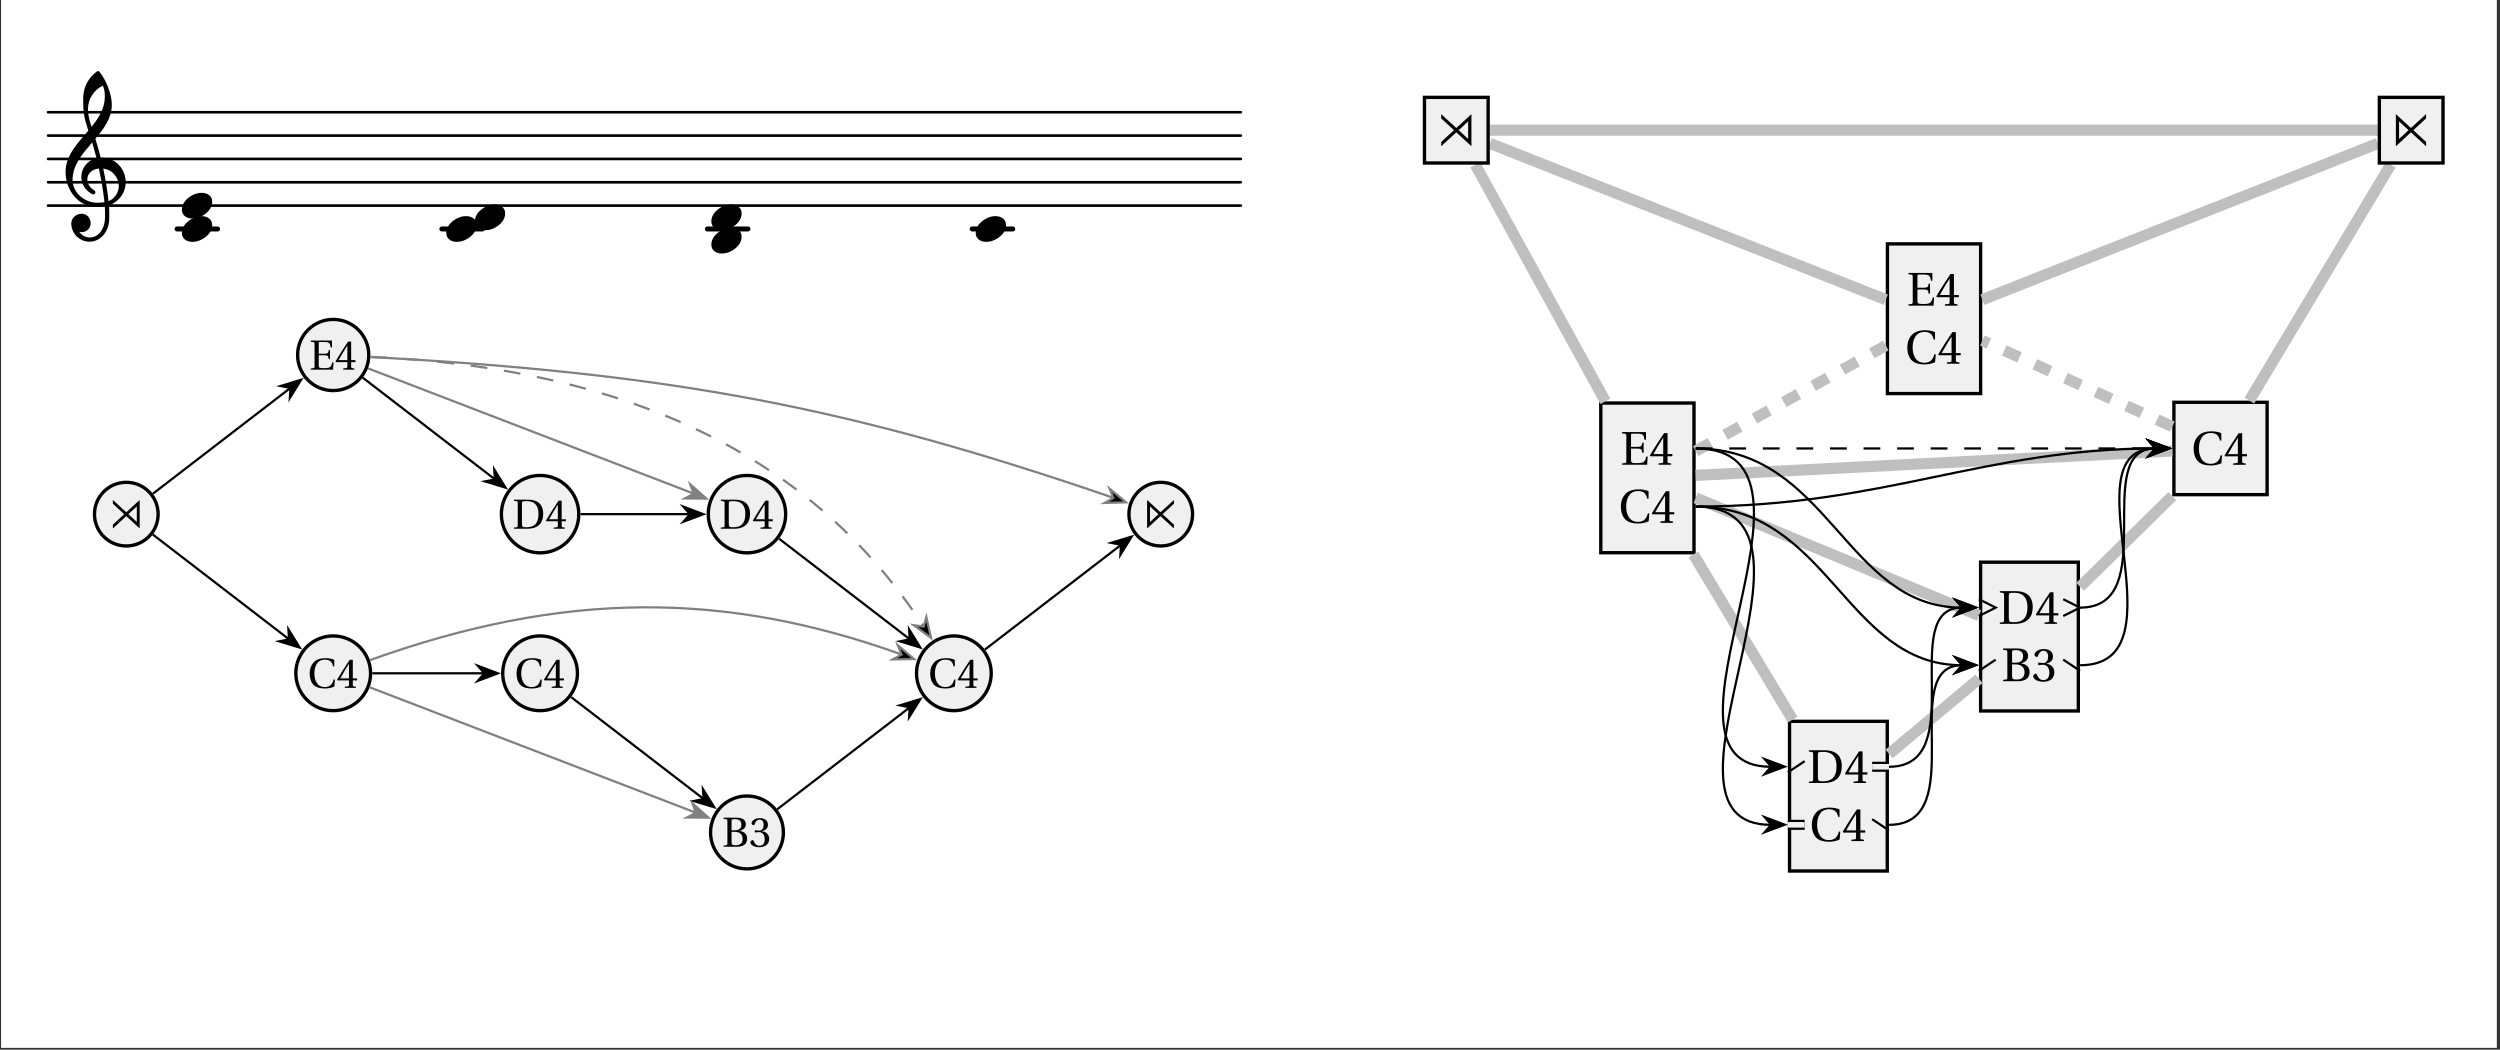 <?xml version="1.0" encoding="UTF-8"?>
<svg xmlns="http://www.w3.org/2000/svg" xmlns:xlink="http://www.w3.org/1999/xlink" width="889.251" height="373.366" viewBox="0 0 889.251 373.366">
<rect x="0" y="0" width="889.251" height="373.366" fill="#333333" stroke="none"/>
<defs>
<g>
<g id="glyph-0-0">
<path d="M 1.656 0 L 14.922 0 L 14.922 -17.672 L 1.656 -17.672 Z M 3.312 -1.656 L 3.312 -16.016 L 13.266 -16.016 L 13.266 -1.656 Z M 3.312 -1.656 "/>
</g>
<g id="glyph-0-1">
<path d="M 7.031 -4.578 C 5.703 -4.578 4.438 -4.172 3.312 -3.484 C 1.75 -2.547 0 -0.922 0 1.422 C 0 3.547 1.797 4.578 3.75 4.578 C 5.078 4.578 6.359 4.172 7.5 3.484 C 9.047 2.547 10.781 0.922 10.781 -1.422 C 10.781 -3.547 8.984 -4.578 7.031 -4.578 Z M 7.031 -4.578 "/>
</g>
<g id="glyph-0-2">
<path d="M 12.562 -8.75 C 12 -11.047 11.375 -13.297 10.672 -15.547 C 13.734 -19.172 16.516 -22.906 16.516 -27.625 C 16.516 -31.359 14.422 -36.672 12.031 -39.422 C 11.797 -39.625 11.469 -39.656 11.203 -39.453 C 8.125 -37.234 6.328 -33.688 6.328 -29.906 C 6.328 -28.156 6.328 -26.391 6.562 -24.672 C 6.828 -22.516 7.5 -20.453 8.156 -18.406 C 4.344 -13.922 0.062 -9.578 0.062 -3.719 C 0.062 3.016 4.844 8.75 11.109 8.75 C 12.109 8.75 13.062 8.656 14.031 8.484 C 14.094 9.453 14.125 10.406 14.125 11.375 C 14.125 12 14.094 12.625 14.062 13.266 C 13.859 16.516 11.844 19.594 8.688 19.594 C 7.125 19.594 5.766 18.797 4.938 17.578 C 5.234 17.672 5.531 17.703 5.828 17.703 C 7.562 17.703 8.984 16.281 8.984 14.562 C 8.984 12.703 7.625 11.141 5.828 11.141 C 3.875 11.141 2.094 12.625 2.094 14.562 C 2.094 18.172 5 21.094 8.594 21.094 C 12.562 21.094 15.344 17.5 15.578 13.5 C 15.609 12.797 15.609 12.141 15.609 11.438 C 15.609 10.344 15.578 9.25 15.484 8.156 C 16.344 7.891 17.141 7.453 17.875 6.922 C 20.359 5.078 21.453 2.484 21.453 -0.062 C 21.453 -4.516 18.109 -8.781 12.891 -8.781 C 12.797 -8.781 12.672 -8.75 12.562 -8.75 Z M 15.344 6.672 C 14.922 2.625 14.25 -1.125 13.469 -4.906 C 16.875 -4.469 19 -1.594 19 1.328 C 19 3.547 17.5 5.875 15.344 6.672 Z M 2.547 -0.828 C 2.547 -6.141 6.031 -10.141 9.516 -14.188 C 10.078 -12.328 10.609 -10.484 11.078 -8.594 C 7.656 -7.828 5.672 -4.906 5.672 -1.953 C 5.672 0.391 6.891 2.781 9.578 4.203 C 9.688 4.25 9.812 4.281 9.906 4.281 C 10.344 4.281 10.672 3.906 10.672 3.516 C 10.672 3.312 10.609 3.109 10.438 2.953 C 8.625 1.891 7.797 0.391 7.797 -1.031 C 7.797 -2.953 9.281 -4.672 11.906 -4.938 C 12.734 -1.031 13.469 2.891 13.891 7.062 C 13.031 7.188 12.109 7.234 11.203 7.234 C 6.797 7.234 2.547 3.578 2.547 -0.828 Z M 8.031 -26 C 8.031 -29.609 10.078 -32.891 13.359 -34.422 C 13.891 -32.891 14.031 -32.188 14.031 -30.5 C 14.031 -26.359 11.906 -22.984 9.312 -19.766 C 8.719 -21.688 8.031 -23.641 8.031 -26 Z M 8.031 -26 "/>
</g>
<g id="glyph-1-0">
<path d="M 1.359 0 L 7.75 0 L 7.75 -10.344 L 1.359 -10.344 Z M 1.984 -1.391 L 1.984 -8.969 L 4.188 -5.172 Z M 2.297 -0.641 L 4.547 -4.547 L 6.812 -0.641 Z M 2.297 -9.703 L 6.797 -9.703 L 4.547 -5.828 Z M 4.906 -5.172 L 7.094 -8.969 L 7.094 -1.391 Z M 4.906 -5.172 "/>
</g>
<g id="glyph-1-1">
<path d="M 1.422 -0.484 L 1.422 0.859 L 6.188 -3.531 L 10.953 0.859 L 10.953 -9.266 L 6.188 -4.906 L 1.422 -9.266 L 1.422 -7.938 L 5.438 -4.219 Z M 6.938 -4.219 L 9.938 -6.984 L 9.938 -1.438 Z M 6.938 -4.219 "/>
</g>
<g id="glyph-1-2">
<path d="M 1.422 0.859 L 6.172 -3.531 L 10.953 0.859 L 10.953 -0.484 L 6.938 -4.219 L 10.953 -7.938 L 10.953 -9.266 L 6.172 -4.906 L 1.422 -9.266 Z M 2.438 -1.438 L 2.438 -6.984 L 5.438 -4.219 Z M 2.438 -1.438 "/>
</g>
<g id="glyph-2-0">
<path d="M 1.359 0 L 7.75 0 L 7.75 -10.344 L 1.359 -10.344 Z M 1.984 -1.391 L 1.984 -8.969 L 4.188 -5.172 Z M 2.297 -0.641 L 4.547 -4.547 L 6.812 -0.641 Z M 2.297 -9.703 L 6.797 -9.703 L 4.547 -5.828 Z M 4.906 -5.172 L 7.094 -8.969 L 7.094 -1.391 Z M 4.906 -5.172 "/>
</g>
<g id="glyph-2-1">
<path d="M 0.719 -5.109 C 0.719 -3.359 1.234 -1.938 2.125 -1.047 C 3.047 -0.125 4.531 0.219 6.203 0.219 C 7.391 0.219 8.781 -0.109 9.5 -0.5 L 9.703 -2.984 L 9.25 -2.984 C 8.844 -1.438 8.062 -0.297 6.109 -0.297 C 3.016 -0.297 2.391 -3.328 2.391 -5.141 C 2.391 -7.594 3.359 -10.047 6.141 -10.047 C 7.672 -10.047 8.734 -9.422 9.016 -7.656 L 9.469 -7.656 L 9.469 -9.984 C 8.797 -10.312 7.672 -10.578 6.297 -10.578 C 4.453 -10.578 2.969 -10.031 2.078 -9.031 C 1.219 -8.078 0.719 -6.797 0.719 -5.109 Z M 0.719 -5.109 "/>
</g>
<g id="glyph-2-2">
<path d="M 0.281 -2.984 L 0.406 -2.672 L 4.484 -2.672 L 4.484 -1.141 C 4.484 -0.641 4.328 -0.562 3.953 -0.531 L 3 -0.422 L 3 0 L 6.953 0 L 6.953 -0.422 L 6.281 -0.516 C 5.938 -0.562 5.844 -0.641 5.844 -1.141 L 5.844 -2.672 L 7.359 -2.672 L 7.359 -3.375 L 5.844 -3.375 L 5.844 -9.984 L 4.734 -9.984 C 3.344 -7.922 1.656 -5.328 0.281 -2.984 Z M 1.375 -3.375 C 2.266 -5 3.312 -6.734 4.453 -8.547 L 4.484 -8.547 L 4.484 -3.375 Z M 1.375 -3.375 "/>
</g>
<g id="glyph-2-3">
<path d="M 0.531 0 L 8.453 0 L 8.625 -2.594 L 8.172 -2.594 C 7.828 -0.766 7.156 -0.531 5.281 -0.531 C 4.578 -0.531 4.047 -0.547 3.719 -0.672 C 3.406 -0.797 3.359 -1.062 3.359 -1.797 L 3.359 -5.109 L 5.438 -5.109 C 6.719 -5.109 6.781 -4.734 6.906 -3.797 L 7.344 -3.797 L 7.344 -6.953 L 6.906 -6.953 C 6.781 -6.031 6.719 -5.656 5.438 -5.656 L 3.359 -5.656 L 3.359 -9.297 C 3.359 -9.766 3.422 -9.828 3.891 -9.828 L 5.359 -9.828 C 7.062 -9.828 7.406 -9.453 7.625 -7.891 L 8.078 -7.891 L 8.078 -10.344 L 0.531 -10.344 L 0.531 -9.906 C 1.844 -9.812 1.875 -9.797 1.875 -8.953 L 1.875 -1.391 C 1.875 -0.547 1.844 -0.531 0.531 -0.422 Z M 0.531 0 "/>
</g>
<g id="glyph-2-4">
<path d="M 0.531 0 L 5.188 0 C 9.781 0 10.922 -2.688 10.922 -5.359 C 10.922 -7.812 9.844 -10.344 5.484 -10.344 L 0.531 -10.344 L 0.531 -9.906 C 1.844 -9.812 1.875 -9.797 1.875 -8.953 L 1.875 -1.391 C 1.875 -0.547 1.844 -0.531 0.531 -0.422 Z M 3.359 -1.875 L 3.359 -8.969 C 3.359 -9.75 3.484 -9.828 5.094 -9.828 C 8.25 -9.828 9.25 -7.828 9.25 -5.297 C 9.25 -1.531 7.406 -0.531 4.906 -0.531 C 3.594 -0.531 3.359 -0.703 3.359 -1.875 Z M 3.359 -1.875 "/>
</g>
<g id="glyph-2-5">
<path d="M 0.531 0 L 5.156 0 C 7.422 0 8.891 -0.812 8.891 -2.891 C 8.891 -4.656 7.641 -5.438 6.188 -5.625 L 6.188 -5.656 C 7.594 -5.953 8.422 -6.828 8.422 -7.969 C 8.422 -8.797 8.094 -9.422 7.484 -9.812 C 6.906 -10.203 6.047 -10.344 4.844 -10.344 L 0.531 -10.344 L 0.531 -9.906 C 1.844 -9.812 1.875 -9.797 1.875 -8.953 L 1.875 -1.391 C 1.875 -0.547 1.844 -0.531 0.531 -0.422 Z M 3.359 -1.672 L 3.359 -5.312 L 4.422 -5.312 C 6.281 -5.312 7.297 -4.391 7.297 -2.797 C 7.297 -1 6.078 -0.531 4.781 -0.531 C 3.594 -0.531 3.359 -0.75 3.359 -1.672 Z M 3.359 -5.844 L 3.359 -9.078 C 3.359 -9.719 3.406 -9.828 4.562 -9.828 C 5.656 -9.828 6.859 -9.422 6.859 -7.875 C 6.859 -6.406 5.922 -5.844 4.359 -5.844 Z M 3.359 -5.844 "/>
</g>
<g id="glyph-2-6">
<path d="M 0.391 -1.531 C 0.391 -0.891 1.438 0.172 3.547 0.172 C 5.703 0.172 7.078 -0.922 7.078 -2.828 C 7.078 -4.828 5.359 -5.422 4.531 -5.5 L 4.531 -5.562 C 5.344 -5.688 6.641 -6.297 6.641 -7.781 C 6.641 -9.438 5.344 -10.172 3.734 -10.172 C 1.766 -10.172 0.797 -9.016 0.797 -8.375 C 0.797 -7.922 1.312 -7.672 1.531 -7.672 C 1.719 -7.672 1.828 -7.781 1.891 -7.969 C 2.234 -8.984 2.781 -9.641 3.625 -9.641 C 4.797 -9.641 5.109 -8.609 5.109 -7.766 C 5.109 -6.875 4.781 -5.734 3.516 -5.734 C 2.797 -5.734 2.391 -5.891 2.219 -5.891 C 2.016 -5.891 1.938 -5.734 1.938 -5.469 C 1.938 -5.219 2.016 -5.062 2.219 -5.062 C 2.391 -5.062 2.797 -5.203 3.516 -5.203 C 4.781 -5.203 5.5 -4.062 5.5 -2.75 C 5.5 -0.969 4.625 -0.344 3.562 -0.344 C 2.578 -0.344 1.922 -1.078 1.641 -1.922 C 1.547 -2.219 1.406 -2.359 1.188 -2.359 C 0.922 -2.359 0.391 -2.062 0.391 -1.531 Z M 0.391 -1.531 "/>
</g>
<g id="glyph-3-0">
<path d="M 1.516 0 L 8.719 0 L 8.719 -11.641 L 1.516 -11.641 Z M 2.234 -1.562 L 2.234 -10.094 L 4.703 -5.812 Z M 2.578 -0.719 L 5.125 -5.125 L 7.656 -0.719 Z M 2.578 -10.922 L 7.641 -10.922 L 5.125 -6.547 Z M 5.516 -5.812 L 7.984 -10.094 L 7.984 -1.562 Z M 5.516 -5.812 "/>
</g>
<g id="glyph-3-1">
<path d="M 1.594 -0.531 L 1.594 0.969 L 6.969 -3.969 L 12.344 0.969 L 12.344 -10.438 L 6.969 -5.516 L 1.594 -10.438 L 1.594 -8.938 L 6.125 -4.75 Z M 7.812 -4.75 L 11.188 -7.859 L 11.188 -1.609 Z M 7.812 -4.75 "/>
</g>
<g id="glyph-3-2">
<path d="M 1.594 0.969 L 6.953 -3.969 L 12.344 0.969 L 12.344 -0.531 L 7.812 -4.75 L 12.344 -8.938 L 12.344 -10.438 L 6.953 -5.516 L 1.594 -10.438 Z M 2.734 -1.609 L 2.734 -7.859 L 6.125 -4.75 Z M 2.734 -1.609 "/>
</g>
<g id="glyph-4-0">
<path d="M 1.516 0 L 8.719 0 L 8.719 -11.641 L 1.516 -11.641 Z M 2.234 -1.562 L 2.234 -10.094 L 4.703 -5.812 Z M 2.578 -0.719 L 5.125 -5.125 L 7.656 -0.719 Z M 2.578 -10.922 L 7.641 -10.922 L 5.125 -6.547 Z M 5.516 -5.812 L 7.984 -10.094 L 7.984 -1.562 Z M 5.516 -5.812 "/>
</g>
<g id="glyph-4-1">
<path d="M 0.594 0 L 9.516 0 L 9.703 -2.922 L 9.203 -2.922 C 8.812 -0.859 8.062 -0.594 5.938 -0.594 C 5.156 -0.594 4.547 -0.609 4.188 -0.75 C 3.828 -0.891 3.781 -1.203 3.781 -2.016 L 3.781 -5.75 L 6.125 -5.75 C 7.562 -5.75 7.625 -5.344 7.766 -4.281 L 8.266 -4.281 L 8.266 -7.828 L 7.766 -7.828 C 7.625 -6.781 7.562 -6.375 6.125 -6.375 L 3.781 -6.375 L 3.781 -10.453 C 3.781 -11 3.844 -11.062 4.391 -11.062 L 6.031 -11.062 C 7.953 -11.062 8.344 -10.641 8.578 -8.875 L 9.094 -8.875 L 9.094 -11.641 L 0.594 -11.641 L 0.594 -11.156 C 2.078 -11.047 2.109 -11.031 2.109 -10.078 L 2.109 -1.562 C 2.109 -0.609 2.078 -0.594 0.594 -0.484 Z M 0.594 0 "/>
</g>
<g id="glyph-4-2">
<path d="M 0.328 -3.359 L 0.469 -3.016 L 5.047 -3.016 L 5.047 -1.297 C 5.047 -0.719 4.875 -0.625 4.453 -0.594 L 3.391 -0.484 L 3.391 0 L 7.828 0 L 7.828 -0.484 L 7.078 -0.578 C 6.672 -0.625 6.578 -0.719 6.578 -1.297 L 6.578 -3.016 L 8.297 -3.016 L 8.297 -3.797 L 6.578 -3.797 L 6.578 -11.25 L 5.344 -11.25 C 3.766 -8.922 1.859 -6 0.328 -3.359 Z M 1.547 -3.797 C 2.547 -5.625 3.719 -7.578 5.016 -9.609 L 5.047 -9.609 L 5.047 -3.797 Z M 1.547 -3.797 "/>
</g>
<g id="glyph-4-3">
<path d="M 0.812 -5.75 C 0.812 -3.781 1.391 -2.188 2.406 -1.188 C 3.438 -0.141 5.109 0.25 6.984 0.25 C 8.328 0.25 9.891 -0.125 10.688 -0.562 L 10.922 -3.359 L 10.422 -3.359 C 9.953 -1.609 9.078 -0.344 6.875 -0.344 C 3.406 -0.344 2.688 -3.75 2.688 -5.781 C 2.688 -8.547 3.781 -11.312 6.906 -11.312 C 8.625 -11.312 9.828 -10.594 10.156 -8.609 L 10.656 -8.609 L 10.656 -11.25 C 9.906 -11.609 8.625 -11.906 7.094 -11.906 C 5.016 -11.906 3.344 -11.297 2.344 -10.172 C 1.375 -9.094 0.812 -7.641 0.812 -5.75 Z M 0.812 -5.75 "/>
</g>
<g id="glyph-4-4">
<path d="M 0.594 0 L 5.844 0 C 11.016 0 12.297 -3.031 12.297 -6.031 C 12.297 -8.797 11.078 -11.641 6.172 -11.641 L 0.594 -11.641 L 0.594 -11.156 C 2.078 -11.047 2.109 -11.031 2.109 -10.078 L 2.109 -1.562 C 2.109 -0.609 2.078 -0.594 0.594 -0.484 Z M 3.781 -2.109 L 3.781 -10.094 C 3.781 -10.969 3.922 -11.062 5.734 -11.062 C 9.297 -11.062 10.422 -8.812 10.422 -5.969 C 10.422 -1.719 8.344 -0.594 5.516 -0.594 C 4.047 -0.594 3.781 -0.781 3.781 -2.109 Z M 3.781 -2.109 "/>
</g>
<g id="glyph-4-5">
<path d="M 0.594 0 L 5.797 0 C 8.359 0 10.016 -0.906 10.016 -3.266 C 10.016 -5.25 8.594 -6.125 6.969 -6.344 L 6.969 -6.375 C 8.547 -6.703 9.469 -7.688 9.469 -8.969 C 9.469 -9.906 9.109 -10.594 8.438 -11.047 C 7.766 -11.484 6.797 -11.641 5.469 -11.641 L 0.594 -11.641 L 0.594 -11.156 C 2.078 -11.047 2.109 -11.031 2.109 -10.078 L 2.109 -1.562 C 2.109 -0.609 2.078 -0.594 0.594 -0.484 Z M 3.781 -1.875 L 3.781 -5.984 L 4.984 -5.984 C 7.078 -5.984 8.219 -4.938 8.219 -3.156 C 8.219 -1.125 6.844 -0.594 5.391 -0.594 C 4.047 -0.594 3.781 -0.844 3.781 -1.875 Z M 3.781 -6.578 L 3.781 -10.219 C 3.781 -10.938 3.828 -11.062 5.141 -11.062 C 6.375 -11.062 7.719 -10.594 7.719 -8.859 C 7.719 -7.219 6.656 -6.578 4.906 -6.578 Z M 3.781 -6.578 "/>
</g>
<g id="glyph-4-6">
<path d="M 0.453 -1.719 C 0.453 -1 1.609 0.203 4 0.203 C 6.422 0.203 7.969 -1.031 7.969 -3.188 C 7.969 -5.438 6.031 -6.109 5.109 -6.203 L 5.109 -6.266 C 6.016 -6.406 7.469 -7.094 7.469 -8.75 C 7.469 -10.625 6.016 -11.438 4.203 -11.438 C 1.984 -11.438 0.891 -10.156 0.891 -9.438 C 0.891 -8.922 1.484 -8.625 1.719 -8.625 C 1.938 -8.625 2.062 -8.75 2.125 -8.969 C 2.5 -10.109 3.141 -10.844 4.078 -10.844 C 5.406 -10.844 5.75 -9.688 5.75 -8.734 C 5.75 -7.734 5.391 -6.469 3.953 -6.469 C 3.156 -6.469 2.688 -6.625 2.484 -6.625 C 2.281 -6.625 2.188 -6.469 2.188 -6.156 C 2.188 -5.875 2.281 -5.688 2.484 -5.688 C 2.688 -5.688 3.156 -5.859 3.953 -5.859 C 5.391 -5.859 6.203 -4.562 6.203 -3.094 C 6.203 -1.094 5.203 -0.391 4.016 -0.391 C 2.906 -0.391 2.172 -1.219 1.844 -2.172 C 1.734 -2.484 1.578 -2.656 1.344 -2.656 C 1.031 -2.656 0.453 -2.328 0.453 -1.719 Z M 0.453 -1.719 "/>
</g>
</g>
<clipPath id="clip-0">
<path clip-rule="nonzero" d="M 0.379 0 L 888.125 0 L 888.125 372.734 L 0.379 372.734 Z M 0.379 0 "/>
</clipPath>
<clipPath id="clip-1">
<path clip-rule="nonzero" d="M 16.629 72 L 441.906 72 L 441.906 74 L 16.629 74 Z M 16.629 72 "/>
</clipPath>
<clipPath id="clip-2">
<path clip-rule="nonzero" d="M 16.629 64 L 441.906 64 L 441.906 66 L 16.629 66 Z M 16.629 64 "/>
</clipPath>
<clipPath id="clip-3">
<path clip-rule="nonzero" d="M 16.629 56 L 441.906 56 L 441.906 58 L 16.629 58 Z M 16.629 56 "/>
</clipPath>
<clipPath id="clip-4">
<path clip-rule="nonzero" d="M 16.629 47 L 441.906 47 L 441.906 49 L 16.629 49 Z M 16.629 47 "/>
</clipPath>
<clipPath id="clip-5">
<path clip-rule="nonzero" d="M 16.629 39 L 441.906 39 L 441.906 41 L 16.629 41 Z M 16.629 39 "/>
</clipPath>
<clipPath id="clip-6">
<path clip-rule="nonzero" d="M 743 2 L 888.125 2 L 888.125 199 L 743 199 Z M 743 2 "/>
</clipPath>
<clipPath id="clip-7">
<path clip-rule="nonzero" d="M 648 0 L 888.125 0 L 888.125 163 L 648 163 Z M 648 0 "/>
</clipPath>
</defs>
<g clip-path="url(#clip-0)">
<path fill-rule="nonzero" fill="rgb(100%, 100%, 100%)" fill-opacity="1" d="M 0.379 372.734 L 888.125 372.734 L 888.125 0 L 0.379 0 Z M 0.379 372.734 "/>
</g>
<g clip-path="url(#clip-1)">
<path fill="none" stroke-width="4.695" stroke-linecap="round" stroke-linejoin="miter" stroke="rgb(0%, 0%, 0%)" stroke-opacity="1" stroke-miterlimit="10" d="M 2.356 90.234 L 2123.647 90.234 " transform="matrix(0.2, 0, 0, -0.2, 16.627, 91.18)"/>
</g>
<g clip-path="url(#clip-2)">
<path fill="none" stroke-width="4.695" stroke-linecap="round" stroke-linejoin="miter" stroke="rgb(0%, 0%, 0%)" stroke-opacity="1" stroke-miterlimit="10" d="M 2.356 131.749 L 2123.647 131.749 " transform="matrix(0.2, 0, 0, -0.2, 16.627, 91.18)"/>
</g>
<g clip-path="url(#clip-3)">
<path fill="none" stroke-width="4.695" stroke-linecap="round" stroke-linejoin="miter" stroke="rgb(0%, 0%, 0%)" stroke-opacity="1" stroke-miterlimit="10" d="M 2.356 173.245 L 2123.647 173.245 " transform="matrix(0.2, 0, 0, -0.2, 16.627, 91.18)"/>
</g>
<g clip-path="url(#clip-4)">
<path fill="none" stroke-width="4.695" stroke-linecap="round" stroke-linejoin="miter" stroke="rgb(0%, 0%, 0%)" stroke-opacity="1" stroke-miterlimit="10" d="M 2.356 214.761 L 2123.647 214.761 " transform="matrix(0.2, 0, 0, -0.2, 16.627, 91.18)"/>
</g>
<g clip-path="url(#clip-5)">
<path fill="none" stroke-width="4.695" stroke-linecap="round" stroke-linejoin="miter" stroke="rgb(0%, 0%, 0%)" stroke-opacity="1" stroke-miterlimit="10" d="M 2.356 256.277 L 2123.647 256.277 " transform="matrix(0.2, 0, 0, -0.2, 16.627, 91.18)"/>
</g>
<path fill="none" stroke-width="8.846" stroke-linecap="round" stroke-linejoin="miter" stroke="rgb(0%, 0%, 0%)" stroke-opacity="1" stroke-miterlimit="10" d="M 1645.904 48.718 L 1718.057 48.718 " transform="matrix(0.2, 0, 0, -0.2, 16.627, 91.18)"/>
<path fill="none" stroke-width="8.846" stroke-linecap="round" stroke-linejoin="miter" stroke="rgb(0%, 0%, 0%)" stroke-opacity="1" stroke-miterlimit="10" d="M 1174.91 48.718 L 1247.064 48.718 " transform="matrix(0.2, 0, 0, -0.2, 16.627, 91.18)"/>
<path fill="none" stroke-width="8.846" stroke-linecap="round" stroke-linejoin="miter" stroke="rgb(0%, 0%, 0%)" stroke-opacity="1" stroke-miterlimit="10" d="M 702.684 48.718 L 774.837 48.718 " transform="matrix(0.2, 0, 0, -0.2, 16.627, 91.18)"/>
<path fill="none" stroke-width="8.846" stroke-linecap="round" stroke-linejoin="miter" stroke="rgb(0%, 0%, 0%)" stroke-opacity="1" stroke-miterlimit="10" d="M 231.69 48.718 L 303.844 48.718 " transform="matrix(0.2, 0, 0, -0.2, 16.627, 91.18)"/>
<g fill="rgb(0%, 0%, 0%)" fill-opacity="1">
<use xlink:href="#glyph-0-1" x="253.022" y="77.308"/>
</g>
<g fill="rgb(0%, 0%, 0%)" fill-opacity="1">
<use xlink:href="#glyph-0-1" x="158.739" y="81.452"/>
</g>
<g fill="rgb(0%, 0%, 0%)" fill-opacity="1">
<use xlink:href="#glyph-0-1" x="168.911" y="77.308"/>
</g>
<g fill="rgb(0%, 0%, 0%)" fill-opacity="1">
<use xlink:href="#glyph-0-1" x="253.022" y="85.597"/>
</g>
<g fill="rgb(0%, 0%, 0%)" fill-opacity="1">
<use xlink:href="#glyph-0-1" x="347.062" y="81.452"/>
</g>
<g fill="rgb(0%, 0%, 0%)" fill-opacity="1">
<use xlink:href="#glyph-0-1" x="64.699" y="81.452"/>
</g>
<g fill="rgb(0%, 0%, 0%)" fill-opacity="1">
<use xlink:href="#glyph-0-1" x="64.7" y="73.164"/>
</g>
<g fill="rgb(0%, 0%, 0%)" fill-opacity="1">
<use xlink:href="#glyph-0-2" x="23.258" y="64.876"/>
</g>
<path fill-rule="nonzero" fill="rgb(93.999%, 93.999%, 93.999%)" fill-opacity="1" stroke-width="0.598" stroke-linecap="butt" stroke-linejoin="miter" stroke="rgb(0%, 0%, 0%)" stroke-opacity="1" stroke-miterlimit="10" d="M 5.67 56.693 C 5.67 59.825 3.131 62.363 0 62.363 C -3.132 62.363 -5.669 59.825 -5.669 56.693 C -5.669 53.563 -3.132 51.025 0 51.025 C 3.131 51.025 5.67 53.563 5.67 56.693 Z M 5.67 56.693 " transform="matrix(1.997, 0, 0, -1.997, 44.925, 296.1)"/>
<g fill="rgb(0%, 0%, 0%)" fill-opacity="1">
<use xlink:href="#glyph-1-1" x="38.728" y="187.115"/>
</g>
<path fill-rule="nonzero" fill="rgb(93.999%, 93.999%, 93.999%)" fill-opacity="1" stroke-width="0.598" stroke-linecap="butt" stroke-linejoin="miter" stroke="rgb(0%, 0%, 0%)" stroke-opacity="1" stroke-miterlimit="10" d="M 189.924 56.693 C 189.924 59.825 187.386 62.363 184.254 62.363 C 181.124 62.363 178.586 59.825 178.586 56.693 C 178.586 53.563 181.124 51.025 184.254 51.025 C 187.386 51.025 189.924 53.563 189.924 56.693 Z M 189.924 56.693 " transform="matrix(1.997, 0, 0, -1.997, 44.925, 296.1)"/>
<g fill="rgb(0%, 0%, 0%)" fill-opacity="1">
<use xlink:href="#glyph-1-2" x="406.607" y="187.115"/>
</g>
<path fill-rule="nonzero" fill="rgb(93.999%, 93.999%, 93.999%)" fill-opacity="1" stroke-width="0.598" stroke-linecap="butt" stroke-linejoin="miter" stroke="rgb(0%, 0%, 0%)" stroke-opacity="1" stroke-miterlimit="10" d="M 43.508 28.346 C 43.508 32.024 40.528 35.004 36.852 35.004 C 33.174 35.004 30.194 32.024 30.194 28.346 C 30.194 24.67 33.174 21.688 36.852 21.688 C 40.528 21.688 43.508 24.67 43.508 28.346 Z M 43.508 28.346 " transform="matrix(1.997, 0, 0, -1.997, 44.925, 296.1)"/>
<g fill="rgb(0%, 0%, 0%)" fill-opacity="1">
<use xlink:href="#glyph-2-1" x="109.432" y="244.684"/>
<use xlink:href="#glyph-2-2" x="119.648" y="244.684"/>
</g>
<path fill-rule="nonzero" fill="rgb(93.999%, 93.999%, 93.999%)" fill-opacity="1" stroke-width="0.598" stroke-linecap="butt" stroke-linejoin="miter" stroke="rgb(0%, 0%, 0%)" stroke-opacity="1" stroke-miterlimit="10" d="M 43.189 85.04 C 43.189 88.54 40.352 91.379 36.852 91.379 C 33.35 91.379 30.513 88.54 30.513 85.04 C 30.513 81.54 33.35 78.703 36.852 78.703 C 40.352 78.703 43.189 81.54 43.189 85.04 Z M 43.189 85.04 " transform="matrix(1.997, 0, 0, -1.997, 44.925, 296.1)"/>
<g fill="rgb(0%, 0%, 0%)" fill-opacity="1">
<use xlink:href="#glyph-2-3" x="110.013" y="131.482"/>
<use xlink:href="#glyph-2-2" x="119.067" y="131.482"/>
</g>
<path fill-rule="nonzero" fill="rgb(93.999%, 93.999%, 93.999%)" fill-opacity="1" stroke-width="0.598" stroke-linecap="butt" stroke-linejoin="miter" stroke="rgb(0%, 0%, 0%)" stroke-opacity="1" stroke-miterlimit="10" d="M 80.596 56.693 C 80.596 60.502 77.509 63.588 73.701 63.588 C 69.894 63.588 66.807 60.502 66.807 56.693 C 66.807 52.886 69.894 49.799 73.701 49.799 C 77.509 49.799 80.596 52.886 80.596 56.693 Z M 80.596 56.693 " transform="matrix(1.997, 0, 0, -1.997, 44.925, 296.1)"/>
<g fill="rgb(0%, 0%, 0%)" fill-opacity="1">
<use xlink:href="#glyph-2-4" x="182.292" y="188.08"/>
<use xlink:href="#glyph-2-2" x="193.94" y="188.08"/>
</g>
<path fill-rule="nonzero" fill="rgb(93.999%, 93.999%, 93.999%)" fill-opacity="1" stroke-width="0.598" stroke-linecap="butt" stroke-linejoin="miter" stroke="rgb(0%, 0%, 0%)" stroke-opacity="1" stroke-miterlimit="10" d="M 80.359 28.346 C 80.359 32.024 77.38 35.004 73.701 35.004 C 70.025 35.004 67.044 32.024 67.044 28.346 C 67.044 24.67 70.025 21.688 73.701 21.688 C 77.38 21.688 80.359 24.67 80.359 28.346 Z M 80.359 28.346 " transform="matrix(1.997, 0, 0, -1.997, 44.925, 296.1)"/>
<g fill="rgb(0%, 0%, 0%)" fill-opacity="1">
<use xlink:href="#glyph-2-1" x="183.007" y="244.684"/>
<use xlink:href="#glyph-2-2" x="193.223" y="244.684"/>
</g>
<path fill-rule="nonzero" fill="rgb(93.999%, 93.999%, 93.999%)" fill-opacity="1" stroke-width="0.598" stroke-linecap="butt" stroke-linejoin="miter" stroke="rgb(0%, 0%, 0%)" stroke-opacity="1" stroke-miterlimit="10" d="M 117.447 56.693 C 117.447 60.502 114.36 63.588 110.553 63.588 C 106.746 63.588 103.658 60.502 103.658 56.693 C 103.658 52.886 106.746 49.799 110.553 49.799 C 114.36 49.799 117.447 52.886 117.447 56.693 Z M 117.447 56.693 " transform="matrix(1.997, 0, 0, -1.997, 44.925, 296.1)"/>
<g fill="rgb(0%, 0%, 0%)" fill-opacity="1">
<use xlink:href="#glyph-2-4" x="255.867" y="188.08"/>
<use xlink:href="#glyph-2-2" x="267.515" y="188.08"/>
</g>
<path fill-rule="nonzero" fill="rgb(93.999%, 93.999%, 93.999%)" fill-opacity="1" stroke-width="0.598" stroke-linecap="butt" stroke-linejoin="miter" stroke="rgb(0%, 0%, 0%)" stroke-opacity="1" stroke-miterlimit="10" d="M 117.042 -0.001 C 117.042 3.584 114.137 6.491 110.553 6.491 C 106.969 6.491 104.063 3.584 104.063 -0.001 C 104.063 -3.585 106.969 -6.49 110.553 -6.49 C 114.137 -6.49 117.042 -3.585 117.042 -0.001 Z M 117.042 -0.001 " transform="matrix(1.997, 0, 0, -1.997, 44.925, 296.1)"/>
<g fill="rgb(0%, 0%, 0%)" fill-opacity="1">
<use xlink:href="#glyph-2-5" x="256.861" y="301.186"/>
<use xlink:href="#glyph-2-6" x="266.521" y="301.186"/>
</g>
<path fill-rule="nonzero" fill="rgb(93.999%, 93.999%, 93.999%)" fill-opacity="1" stroke-width="0.598" stroke-linecap="butt" stroke-linejoin="miter" stroke="rgb(0%, 0%, 0%)" stroke-opacity="1" stroke-miterlimit="10" d="M 154.06 28.346 C 154.06 32.024 151.081 35.004 147.404 35.004 C 143.726 35.004 140.747 32.024 140.747 28.346 C 140.747 24.67 143.726 21.688 147.404 21.688 C 151.081 21.688 154.06 24.67 154.06 28.346 Z M 154.06 28.346 " transform="matrix(1.997, 0, 0, -1.997, 44.925, 296.1)"/>
<g fill="rgb(0%, 0%, 0%)" fill-opacity="1">
<use xlink:href="#glyph-2-1" x="330.159" y="244.684"/>
<use xlink:href="#glyph-2-2" x="340.375" y="244.684"/>
</g>
<path fill="none" stroke-width="0.399" stroke-linecap="butt" stroke-linejoin="miter" stroke="rgb(0%, 0%, 0%)" stroke-opacity="1" stroke-miterlimit="10" d="M 4.731 60.332 L 29.169 79.126 " transform="matrix(1.997, 0, 0, -1.997, 44.925, 296.1)"/>
<path fill-rule="nonzero" fill="rgb(0%, 0%, 0%)" fill-opacity="1" stroke-width="0.399" stroke-linecap="butt" stroke-linejoin="miter" stroke="rgb(0%, 0%, 0%)" stroke-opacity="1" stroke-miterlimit="10" d="M 4.214 -0 L 0.644 1.346 L 1.817 -0.001 L 0.644 -1.347 Z M 4.214 -0 " transform="matrix(1.583, -1.217, -1.217, -1.583, 100.444, 140.207)"/>
<path fill="none" stroke-width="0.399" stroke-linecap="butt" stroke-linejoin="miter" stroke="rgb(0%, 0%, 0%)" stroke-opacity="1" stroke-miterlimit="10" d="M 4.731 53.056 L 28.915 34.456 " transform="matrix(1.997, 0, 0, -1.997, 44.925, 296.1)"/>
<path fill-rule="nonzero" fill="rgb(0%, 0%, 0%)" fill-opacity="1" stroke-width="0.399" stroke-linecap="butt" stroke-linejoin="miter" stroke="rgb(0%, 0%, 0%)" stroke-opacity="1" stroke-miterlimit="10" d="M 4.215 0.001 L 0.643 1.346 L 1.818 0.001 L 0.643 -1.347 Z M 4.215 0.001 " transform="matrix(1.583, 1.217, 1.217, -1.583, 99.938, 225.214)"/>
<path fill="none" stroke-width="0.399" stroke-linecap="butt" stroke-linejoin="miter" stroke="rgb(0%, 0%, 0%)" stroke-opacity="1" stroke-miterlimit="10" d="M 42.121 80.996 L 65.586 62.948 " transform="matrix(1.997, 0, 0, -1.997, 44.925, 296.1)"/>
<path fill-rule="nonzero" fill="rgb(0%, 0%, 0%)" fill-opacity="1" stroke-width="0.399" stroke-linecap="butt" stroke-linejoin="miter" stroke="rgb(0%, 0%, 0%)" stroke-opacity="1" stroke-miterlimit="10" d="M 4.214 -0 L 0.644 1.346 L 1.817 0 L 0.643 -1.345 Z M 4.214 -0 " transform="matrix(1.583, 1.217, 1.217, -1.583, 173.155, 168.327)"/>
<path fill="none" stroke-width="0.399" stroke-linecap="butt" stroke-linejoin="miter" stroke="rgb(0%, 0%, 0%)" stroke-opacity="1" stroke-miterlimit="10" d="M 43.817 28.346 L 63.694 28.346 " transform="matrix(1.997, 0, 0, -1.997, 44.925, 296.1)"/>
<path fill-rule="nonzero" fill="rgb(0%, 0%, 0%)" fill-opacity="1" stroke-width="0.399" stroke-linecap="butt" stroke-linejoin="miter" stroke="rgb(0%, 0%, 0%)" stroke-opacity="1" stroke-miterlimit="10" d="M 4.214 -0.001 L 0.644 1.345 L 1.818 -0.001 L 0.644 -1.347 Z M 4.214 -0.001 " transform="matrix(1.997, 0, 0, -1.997, 168.668, 239.503)"/>
<path fill="none" stroke-width="0.399" stroke-linecap="butt" stroke-linejoin="miter" stroke="rgb(0%, 0%, 0%)" stroke-opacity="1" stroke-miterlimit="10" d="M 80.911 56.693 L 100.315 56.693 " transform="matrix(1.997, 0, 0, -1.997, 44.925, 296.1)"/>
<path fill-rule="nonzero" fill="rgb(0%, 0%, 0%)" fill-opacity="1" stroke-width="0.399" stroke-linecap="butt" stroke-linejoin="miter" stroke="rgb(0%, 0%, 0%)" stroke-opacity="1" stroke-miterlimit="10" d="M 4.214 -0.001 L 0.643 1.345 L 1.817 -0.001 L 0.643 -1.347 Z M 4.214 -0.001 " transform="matrix(1.997, 0, 0, -1.997, 241.786, 182.905)"/>
<path fill="none" stroke-width="0.399" stroke-linecap="butt" stroke-linejoin="miter" stroke="rgb(0%, 0%, 0%)" stroke-opacity="1" stroke-miterlimit="10" d="M 79.232 24.107 L 102.764 6.008 " transform="matrix(1.997, 0, 0, -1.997, 44.925, 296.1)"/>
<path fill-rule="nonzero" fill="rgb(0%, 0%, 0%)" fill-opacity="1" stroke-width="0.399" stroke-linecap="butt" stroke-linejoin="miter" stroke="rgb(0%, 0%, 0%)" stroke-opacity="1" stroke-miterlimit="10" d="M 4.216 0 L 0.644 1.345 L 1.819 0 L 0.643 -1.346 Z M 4.216 0 " transform="matrix(1.583, 1.217, 1.217, -1.583, 247.387, 282.014)"/>
<path fill="none" stroke-width="0.399" stroke-linecap="butt" stroke-linejoin="miter" stroke="rgb(0%, 0%, 0%)" stroke-opacity="1" stroke-miterlimit="10" d="M 116.279 52.311 L 139.491 34.458 " transform="matrix(1.997, 0, 0, -1.997, 44.925, 296.1)"/>
<path fill-rule="nonzero" fill="rgb(0%, 0%, 0%)" fill-opacity="1" stroke-width="0.399" stroke-linecap="butt" stroke-linejoin="miter" stroke="rgb(0%, 0%, 0%)" stroke-opacity="1" stroke-miterlimit="10" d="M 4.214 0 L 0.643 1.346 L 1.817 0 L 0.644 -1.346 Z M 4.214 0 " transform="matrix(1.583, 1.217, 1.217, -1.583, 320.714, 225.211)"/>
<path fill="none" stroke-width="0.399" stroke-linecap="butt" stroke-linejoin="miter" stroke="rgb(0%, 0%, 0%)" stroke-opacity="1" stroke-miterlimit="10" d="M 115.959 4.137 L 139.491 22.236 " transform="matrix(1.997, 0, 0, -1.997, 44.925, 296.1)"/>
<path fill-rule="nonzero" fill="rgb(0%, 0%, 0%)" fill-opacity="1" stroke-width="0.399" stroke-linecap="butt" stroke-linejoin="miter" stroke="rgb(0%, 0%, 0%)" stroke-opacity="1" stroke-miterlimit="10" d="M 4.214 0 L 0.643 1.345 L 1.817 0 L 0.644 -1.346 Z M 4.214 0 " transform="matrix(1.583, -1.217, -1.217, -1.583, 320.714, 253.794)"/>
<path fill="none" stroke-width="0.399" stroke-linecap="butt" stroke-linejoin="miter" stroke="rgb(0%, 0%, 0%)" stroke-opacity="1" stroke-miterlimit="10" d="M 152.949 32.584 L 177.133 51.186 " transform="matrix(1.997, 0, 0, -1.997, 44.925, 296.1)"/>
<path fill-rule="nonzero" fill="rgb(0%, 0%, 0%)" fill-opacity="1" stroke-width="0.399" stroke-linecap="butt" stroke-linejoin="miter" stroke="rgb(0%, 0%, 0%)" stroke-opacity="1" stroke-miterlimit="10" d="M 4.215 0.001 L 0.643 1.346 L 1.818 0 L 0.644 -1.346 Z M 4.215 0.001 " transform="matrix(1.583, -1.217, -1.217, -1.583, 395.87, 195.995)"/>
<path fill="none" stroke-width="0.399" stroke-linecap="butt" stroke-linejoin="miter" stroke="rgb(50%, 50%, 50%)" stroke-opacity="1" stroke-miterlimit="10" d="M 43.486 84.682 C 97.75 81.714 128.973 75.694 175.747 59.626 " transform="matrix(1.997, 0, 0, -1.997, 44.925, 296.1)"/>
<path fill-rule="nonzero" fill="rgb(0%, 0%, 0%)" fill-opacity="1" stroke-width="0.399" stroke-linecap="butt" stroke-linejoin="miter" stroke="rgb(50%, 50%, 50%)" stroke-opacity="1" stroke-miterlimit="10" d="M 4.214 -0.001 L 0.644 1.346 L 1.818 -0.001 L 0.644 -1.345 Z M 4.214 -0.001 " transform="matrix(1.888, 0.649, 0.649, -1.888, 392.579, 175.936)"/>
<path fill="none" stroke-width="0.399" stroke-linecap="butt" stroke-linejoin="miter" stroke="rgb(50%, 50%, 50%)" stroke-opacity="1" stroke-miterlimit="10" d="M 43.054 82.659 L 101 60.375 " transform="matrix(1.997, 0, 0, -1.997, 44.925, 296.1)"/>
<path fill-rule="nonzero" fill="rgb(50%, 50%, 50%)" fill-opacity="1" stroke-width="0.399" stroke-linecap="butt" stroke-linejoin="miter" stroke="rgb(50%, 50%, 50%)" stroke-opacity="1" stroke-miterlimit="10" d="M 4.215 -0 L 0.643 1.345 L 1.819 0 L 0.643 -1.347 Z M 4.215 -0 " transform="matrix(1.863, 0.717, 0.717, -1.863, 243.38, 174.323)"/>
<path fill="none" stroke-width="0.399" stroke-linecap="butt" stroke-linejoin="miter" stroke="rgb(50%, 50%, 50%)" stroke-opacity="1" stroke-miterlimit="10" d="M 43.353 25.85 L 101.377 3.537 " transform="matrix(1.997, 0, 0, -1.997, 44.925, 296.1)"/>
<path fill-rule="nonzero" fill="rgb(50%, 50%, 50%)" fill-opacity="1" stroke-width="0.399" stroke-linecap="butt" stroke-linejoin="miter" stroke="rgb(50%, 50%, 50%)" stroke-opacity="1" stroke-miterlimit="10" d="M 4.215 -0 L 0.643 1.345 L 1.818 0.001 L 0.643 -1.346 Z M 4.215 -0 " transform="matrix(1.863, 0.717, 0.717, -1.863, 244.134, 287.808)"/>
<path fill="none" stroke-width="0.399" stroke-linecap="butt" stroke-linejoin="miter" stroke="rgb(50%, 50%, 50%)" stroke-opacity="1" stroke-dasharray="2.989 2.989" stroke-miterlimit="10" d="M 43.488 84.711 C 90.329 82.669 122.55 66.424 141.991 36.761 " transform="matrix(1.997, 0, 0, -1.997, 44.925, 296.1)"/>
<path fill-rule="nonzero" fill="rgb(0%, 0%, 0%)" fill-opacity="1" stroke-width="0.399" stroke-linecap="butt" stroke-linejoin="miter" stroke="rgb(50%, 50%, 50%)" stroke-opacity="1" stroke-miterlimit="10" d="M 4.215 0 L 0.643 1.347 L 1.817 -0 L 0.643 -1.345 Z M 4.215 0 " transform="matrix(1.094, 1.67, 1.67, -1.094, 326.547, 219.834)"/>
<path fill="none" stroke-width="0.399" stroke-linecap="butt" stroke-linejoin="miter" stroke="rgb(50%, 50%, 50%)" stroke-opacity="1" stroke-miterlimit="10" d="M 43.408 30.696 C 77.859 43.053 106.433 43.055 138 31.731 " transform="matrix(1.997, 0, 0, -1.997, 44.925, 296.1)"/>
<path fill-rule="nonzero" fill="rgb(0%, 0%, 0%)" fill-opacity="1" stroke-width="0.399" stroke-linecap="butt" stroke-linejoin="miter" stroke="rgb(50%, 50%, 50%)" stroke-opacity="1" stroke-miterlimit="10" d="M 4.214 -0 L 0.643 1.346 L 1.818 0.001 L 0.644 -1.345 Z M 4.214 -0 " transform="matrix(1.879, 0.674, 0.674, -1.879, 317.228, 231.589)"/>
<path fill-rule="nonzero" fill="rgb(93.999%, 93.999%, 93.999%)" fill-opacity="1" stroke-width="0.598" stroke-linecap="butt" stroke-linejoin="miter" stroke="rgb(0%, 0%, 0%)" stroke-opacity="1" stroke-miterlimit="10" d="M 25.736 -75.26 L 42.336 -75.26 L 42.336 -48.599 L 25.736 -48.599 Z M 25.736 -75.26 " transform="matrix(1.997, 0, 0, -1.997, 518.01, 46.306)"/>
<path fill-rule="nonzero" fill="rgb(93.999%, 93.999%, 93.999%)" fill-opacity="1" stroke-width="0.598" stroke-linecap="butt" stroke-linejoin="miter" stroke="rgb(0%, 0%, 0%)" stroke-opacity="1" stroke-miterlimit="10" d="M 59.353 -131.953 L 76.762 -131.953 L 76.762 -105.293 L 59.353 -105.293 Z M 59.353 -131.953 " transform="matrix(1.997, 0, 0, -1.997, 518.01, 46.306)"/>
<path fill-rule="nonzero" fill="rgb(93.999%, 93.999%, 93.999%)" fill-opacity="1" stroke-width="0.598" stroke-linecap="butt" stroke-linejoin="miter" stroke="rgb(0%, 0%, 0%)" stroke-opacity="1" stroke-miterlimit="10" d="M 93.384 -103.446 L 110.792 -103.446 L 110.792 -76.946 L 93.384 -76.946 Z M 93.384 -103.446 " transform="matrix(1.997, 0, 0, -1.997, 518.01, 46.306)"/>
<path fill-rule="nonzero" fill="rgb(93.999%, 93.999%, 93.999%)" fill-opacity="1" stroke-width="0.598" stroke-linecap="butt" stroke-linejoin="miter" stroke="rgb(0%, 0%, 0%)" stroke-opacity="1" stroke-miterlimit="10" d="M 127.815 -64.918 L 144.418 -64.918 L 144.418 -48.468 L 127.815 -48.468 Z M 127.815 -64.918 " transform="matrix(1.997, 0, 0, -1.997, 518.01, 46.306)"/>
<path fill-rule="nonzero" fill="rgb(93.999%, 93.999%, 93.999%)" fill-opacity="1" stroke-width="0.598" stroke-linecap="butt" stroke-linejoin="miter" stroke="rgb(0%, 0%, 0%)" stroke-opacity="1" stroke-miterlimit="10" d="M 76.789 -46.913 L 93.39 -46.913 L 93.39 -20.252 L 76.789 -20.252 Z M 76.789 -46.913 " transform="matrix(1.997, 0, 0, -1.997, 518.01, 46.306)"/>
<path fill="none" stroke-width="1.993" stroke-linecap="butt" stroke-linejoin="miter" stroke="rgb(75%, 75%, 75%)" stroke-opacity="1" stroke-miterlimit="10" d="M 3.376 -6.144 L 26.552 -48.3 " transform="matrix(1.997, 0, 0, -1.997, 518.01, 46.306)"/>
<path fill="none" stroke-width="1.993" stroke-linecap="butt" stroke-linejoin="miter" stroke="rgb(75%, 75%, 75%)" stroke-opacity="1" stroke-miterlimit="10" d="M 42.229 -75.559 L 59.897 -104.994 " transform="matrix(1.997, 0, 0, -1.997, 518.01, 46.306)"/>
<path fill="none" stroke-width="1.993" stroke-linecap="butt" stroke-linejoin="miter" stroke="rgb(75%, 75%, 75%)" stroke-opacity="1" stroke-miterlimit="10" d="M 77.077 -111.107 L 93.102 -97.718 " transform="matrix(1.997, 0, 0, -1.997, 518.01, 46.306)"/>
<path fill="none" stroke-width="1.993" stroke-linecap="butt" stroke-linejoin="miter" stroke="rgb(75%, 75%, 75%)" stroke-opacity="1" stroke-miterlimit="10" d="M 111.111 -81.342 L 127.541 -65.16 " transform="matrix(1.997, 0, 0, -1.997, 518.01, 46.306)"/>
<g clip-path="url(#clip-6)">
<path fill="none" stroke-width="1.993" stroke-linecap="butt" stroke-linejoin="miter" stroke="rgb(75%, 75%, 75%)" stroke-opacity="1" stroke-miterlimit="10" d="M 141.254 -48.171 L 166.437 -6.144 " transform="matrix(1.997, 0, 0, -1.997, 518.01, 46.306)"/>
</g>
<path fill="none" stroke-width="1.993" stroke-linecap="butt" stroke-linejoin="miter" stroke="rgb(75%, 75%, 75%)" stroke-opacity="1" stroke-miterlimit="10" d="M 42.644 -65.499 L 93.102 -86.458 " transform="matrix(1.997, 0, 0, -1.997, 518.01, 46.306)"/>
<path fill="none" stroke-width="1.993" stroke-linecap="butt" stroke-linejoin="miter" stroke="rgb(75%, 75%, 75%)" stroke-opacity="1" stroke-miterlimit="10" d="M 42.644 -61.488 L 127.541 -57.135 " transform="matrix(1.997, 0, 0, -1.997, 518.01, 46.306)"/>
<path fill="none" stroke-width="1.993" stroke-linecap="butt" stroke-linejoin="miter" stroke="rgb(75%, 75%, 75%)" stroke-opacity="1" stroke-miterlimit="10" d="M 5.97 -2.355 L 76.504 -30.191 " transform="matrix(1.997, 0, 0, -1.997, 518.01, 46.306)"/>
<g clip-path="url(#clip-7)">
<path fill="none" stroke-width="1.993" stroke-linecap="butt" stroke-linejoin="miter" stroke="rgb(75%, 75%, 75%)" stroke-opacity="1" stroke-miterlimit="10" d="M 93.707 -30.189 L 164.144 -2.357 " transform="matrix(1.997, 0, 0, -1.997, 518.01, 46.306)"/>
</g>
<path fill="none" stroke-width="1.993" stroke-linecap="butt" stroke-linejoin="miter" stroke="rgb(75%, 75%, 75%)" stroke-opacity="1" stroke-miterlimit="10" d="M 5.97 0.001 L 164.144 0.001 " transform="matrix(1.997, 0, 0, -1.997, 518.01, 46.306)"/>
<path fill-rule="nonzero" fill="rgb(93.999%, 93.999%, 93.999%)" fill-opacity="1" stroke-width="0.598" stroke-linecap="butt" stroke-linejoin="miter" stroke="rgb(0%, 0%, 0%)" stroke-opacity="1" stroke-miterlimit="10" d="M -5.669 -5.845 L 5.669 -5.845 L 5.669 5.845 L -5.669 5.845 Z M -5.669 -5.845 " transform="matrix(1.997, 0, 0, -1.997, 518.01, 46.306)"/>
<g fill="rgb(0%, 0%, 0%)" fill-opacity="1">
<use xlink:href="#glyph-3-1" x="511.038" y="51.042"/>
</g>
<g fill="rgb(0%, 0%, 0%)" fill-opacity="1">
<use xlink:href="#glyph-4-1" x="576.377" y="165.318"/>
<use xlink:href="#glyph-4-2" x="586.563" y="165.318"/>
</g>
<g fill="rgb(0%, 0%, 0%)" fill-opacity="1">
<use xlink:href="#glyph-4-3" x="575.736" y="185.975"/>
<use xlink:href="#glyph-4-2" x="587.229" y="185.975"/>
</g>
<g fill="rgb(0%, 0%, 0%)" fill-opacity="1">
<use xlink:href="#glyph-4-4" x="642.832" y="278.512"/>
<use xlink:href="#glyph-4-2" x="655.936" y="278.512"/>
</g>
<g fill="rgb(0%, 0%, 0%)" fill-opacity="1">
<use xlink:href="#glyph-4-3" x="643.665" y="299.169"/>
<use xlink:href="#glyph-4-2" x="655.158" y="299.169"/>
</g>
<path fill="none" stroke-width="0.399" stroke-linecap="butt" stroke-linejoin="miter" stroke="rgb(0%, 0%, 0%)" stroke-opacity="1" stroke-miterlimit="10" d="M 59.056 -114.384 L 62.044 -112.391 " transform="matrix(1.997, 0, 0, -1.997, 518.01, 46.306)"/>
<path fill="none" stroke-width="1.793" stroke-linecap="butt" stroke-linejoin="miter" stroke="rgb(0%, 0%, 0%)" stroke-opacity="1" stroke-miterlimit="10" d="M 77.061 -113.387 L 74.072 -113.387 " transform="matrix(1.997, 0, 0, -1.997, 518.01, 46.306)"/>
<path fill="none" stroke-width="0.996" stroke-linecap="butt" stroke-linejoin="miter" stroke="rgb(93.999%, 93.999%, 93.999%)" stroke-opacity="1" stroke-miterlimit="10" d="M 77.061 -113.387 L 74.072 -113.387 " transform="matrix(1.997, 0, 0, -1.997, 518.01, 46.306)"/>
<path fill="none" stroke-width="1.793" stroke-linecap="butt" stroke-linejoin="miter" stroke="rgb(0%, 0%, 0%)" stroke-opacity="1" stroke-miterlimit="10" d="M 59.056 -123.728 L 62.044 -123.728 " transform="matrix(1.997, 0, 0, -1.997, 518.01, 46.306)"/>
<path fill="none" stroke-width="0.996" stroke-linecap="butt" stroke-linejoin="miter" stroke="rgb(93.999%, 93.999%, 93.999%)" stroke-opacity="1" stroke-miterlimit="10" d="M 59.056 -123.728 L 62.044 -123.728 " transform="matrix(1.997, 0, 0, -1.997, 518.01, 46.306)"/>
<path fill="none" stroke-width="0.399" stroke-linecap="butt" stroke-linejoin="miter" stroke="rgb(0%, 0%, 0%)" stroke-opacity="1" stroke-miterlimit="10" d="M 77.061 -124.726 L 74.072 -122.733 " transform="matrix(1.997, 0, 0, -1.997, 518.01, 46.306)"/>
<g fill="rgb(0%, 0%, 0%)" fill-opacity="1">
<use xlink:href="#glyph-4-4" x="710.749" y="221.916"/>
<use xlink:href="#glyph-4-2" x="723.853" y="221.916"/>
</g>
<g fill="rgb(0%, 0%, 0%)" fill-opacity="1">
<use xlink:href="#glyph-4-5" x="711.907" y="242.304"/>
<use xlink:href="#glyph-4-6" x="722.773" y="242.304"/>
</g>
<path fill="none" stroke-width="0.399" stroke-linecap="butt" stroke-linejoin="miter" stroke="rgb(0%, 0%, 0%)" stroke-opacity="1" stroke-miterlimit="10" d="M 93.084 -83.545 L 96.074 -85.04 L 93.084 -86.535 " transform="matrix(1.997, 0, 0, -1.997, 518.01, 46.306)"/>
<path fill="none" stroke-width="0.399" stroke-linecap="butt" stroke-linejoin="miter" stroke="rgb(0%, 0%, 0%)" stroke-opacity="1" stroke-miterlimit="10" d="M 108.102 -86.535 L 111.09 -85.04 L 108.102 -83.545 " transform="matrix(1.997, 0, 0, -1.997, 518.01, 46.306)"/>
<path fill="none" stroke-width="0.399" stroke-linecap="butt" stroke-linejoin="miter" stroke="rgb(0%, 0%, 0%)" stroke-opacity="1" stroke-miterlimit="10" d="M 93.084 -96.297 L 96.074 -94.306 " transform="matrix(1.997, 0, 0, -1.997, 518.01, 46.306)"/>
<path fill="none" stroke-width="0.399" stroke-linecap="butt" stroke-linejoin="miter" stroke="rgb(0%, 0%, 0%)" stroke-opacity="1" stroke-miterlimit="10" d="M 111.09 -96.297 L 108.102 -94.306 " transform="matrix(1.997, 0, 0, -1.997, 518.01, 46.306)"/>
<g fill="rgb(0%, 0%, 0%)" fill-opacity="1">
<use xlink:href="#glyph-4-3" x="779.47" y="165.328"/>
<use xlink:href="#glyph-4-2" x="790.963" y="165.328"/>
</g>
<path fill-rule="nonzero" fill="rgb(93.999%, 93.999%, 93.999%)" fill-opacity="1" stroke-width="0.598" stroke-linecap="butt" stroke-linejoin="miter" stroke="rgb(0%, 0%, 0%)" stroke-opacity="1" stroke-miterlimit="10" d="M 164.41 -5.845 L 175.75 -5.845 L 175.75 5.845 L 164.41 5.845 Z M 164.41 -5.845 " transform="matrix(1.997, 0, 0, -1.997, 518.01, 46.306)"/>
<g fill="rgb(0%, 0%, 0%)" fill-opacity="1">
<use xlink:href="#glyph-3-2" x="850.617" y="51.042"/>
</g>
<g fill="rgb(0%, 0%, 0%)" fill-opacity="1">
<use xlink:href="#glyph-4-1" x="678.25" y="108.722"/>
<use xlink:href="#glyph-4-2" x="688.436" y="108.722"/>
</g>
<g fill="rgb(0%, 0%, 0%)" fill-opacity="1">
<use xlink:href="#glyph-4-3" x="677.629" y="129.379"/>
<use xlink:href="#glyph-4-2" x="689.122" y="129.379"/>
</g>
<path fill="none" stroke-width="1.993" stroke-linecap="butt" stroke-linejoin="miter" stroke="rgb(75%, 75%, 75%)" stroke-opacity="1" stroke-dasharray="2.989 2.989" stroke-miterlimit="10" d="M 127.541 -52.798 L 93.707 -37.473 " transform="matrix(1.997, 0, 0, -1.997, 518.01, 46.306)"/>
<path fill="none" stroke-width="1.993" stroke-linecap="butt" stroke-linejoin="miter" stroke="rgb(75%, 75%, 75%)" stroke-opacity="1" stroke-dasharray="2.989 2.989" stroke-miterlimit="10" d="M 42.644 -57.159 L 76.504 -38.357 " transform="matrix(1.997, 0, 0, -1.997, 518.01, 46.306)"/>
<path fill="none" stroke-width="0.399" stroke-linecap="butt" stroke-linejoin="miter" stroke="rgb(0%, 0%, 0%)" stroke-opacity="1" stroke-miterlimit="10" d="M 42.644 -67.035 C 70.026 -67.035 31.684 -123.728 56.002 -123.728 " transform="matrix(1.997, 0, 0, -1.997, 518.01, 46.306)"/>
<path fill-rule="nonzero" fill="rgb(0%, 0%, 0%)" fill-opacity="1" stroke-width="0.399" stroke-linecap="butt" stroke-linejoin="miter" stroke="rgb(0%, 0%, 0%)" stroke-opacity="1" stroke-miterlimit="10" d="M 4.214 0.001 L 0.643 1.347 L 1.817 0.001 L 0.643 -1.345 Z M 4.214 0.001 " transform="matrix(1.997, 0, 0, -1.997, 626.395, 293.345)"/>
<path fill="none" stroke-width="0.399" stroke-linecap="butt" stroke-linejoin="miter" stroke="rgb(0%, 0%, 0%)" stroke-opacity="1" stroke-miterlimit="10" d="M 42.644 -56.693 C 70.026 -56.693 31.684 -113.387 56.002 -113.387 " transform="matrix(1.997, 0, 0, -1.997, 518.01, 46.306)"/>
<path fill-rule="nonzero" fill="rgb(0%, 0%, 0%)" fill-opacity="1" stroke-width="0.399" stroke-linecap="butt" stroke-linejoin="miter" stroke="rgb(0%, 0%, 0%)" stroke-opacity="1" stroke-miterlimit="10" d="M 4.214 0.001 L 0.643 1.347 L 1.817 0.001 L 0.643 -1.345 Z M 4.214 0.001 " transform="matrix(1.997, 0, 0, -1.997, 626.395, 272.696)"/>
<path fill="none" stroke-width="0.399" stroke-linecap="butt" stroke-linejoin="miter" stroke="rgb(0%, 0%, 0%)" stroke-opacity="1" stroke-miterlimit="10" d="M 77.077 -123.728 C 91.813 -123.728 78.366 -95.301 90.038 -95.301 " transform="matrix(1.997, 0, 0, -1.997, 518.01, 46.306)"/>
<path fill-rule="nonzero" fill="rgb(0%, 0%, 0%)" fill-opacity="1" stroke-width="0.399" stroke-linecap="butt" stroke-linejoin="miter" stroke="rgb(0%, 0%, 0%)" stroke-opacity="1" stroke-miterlimit="10" d="M 4.214 0 L 0.644 1.346 L 1.818 0 L 0.644 -1.346 Z M 4.214 0 " transform="matrix(1.997, 0, 0, -1.997, 694.351, 236.586)"/>
<path fill="none" stroke-width="0.399" stroke-linecap="butt" stroke-linejoin="miter" stroke="rgb(0%, 0%, 0%)" stroke-opacity="1" stroke-miterlimit="10" d="M 77.077 -113.387 C 91.772 -113.387 78.407 -85.04 90.038 -85.04 " transform="matrix(1.997, 0, 0, -1.997, 518.01, 46.306)"/>
<path fill-rule="nonzero" fill="rgb(0%, 0%, 0%)" fill-opacity="1" stroke-width="0.399" stroke-linecap="butt" stroke-linejoin="miter" stroke="rgb(0%, 0%, 0%)" stroke-opacity="1" stroke-miterlimit="10" d="M 4.214 0.001 L 0.644 1.347 L 1.818 0.001 L 0.644 -1.345 Z M 4.214 0.001 " transform="matrix(1.997, 0, 0, -1.997, 694.351, 216.099)"/>
<path fill="none" stroke-width="0.399" stroke-linecap="butt" stroke-linejoin="miter" stroke="rgb(0%, 0%, 0%)" stroke-opacity="1" stroke-miterlimit="10" d="M 111.111 -85.04 C 125.871 -85.04 112.784 -56.693 124.478 -56.693 " transform="matrix(1.997, 0, 0, -1.997, 518.01, 46.306)"/>
<path fill-rule="nonzero" fill="rgb(0%, 0%, 0%)" fill-opacity="1" stroke-width="0.399" stroke-linecap="butt" stroke-linejoin="miter" stroke="rgb(0%, 0%, 0%)" stroke-opacity="1" stroke-miterlimit="10" d="M 4.214 0.001 L 0.644 1.345 L 1.818 0.001 L 0.644 -1.345 Z M 4.214 0.001 " transform="matrix(1.997, 0, 0, -1.997, 763.113, 159.501)"/>
<path fill="none" stroke-width="0.399" stroke-linecap="butt" stroke-linejoin="miter" stroke="rgb(0%, 0%, 0%)" stroke-opacity="1" stroke-miterlimit="10" d="M 111.111 -95.301 C 130.298 -95.301 108.355 -56.693 124.478 -56.693 " transform="matrix(1.997, 0, 0, -1.997, 518.01, 46.306)"/>
<path fill-rule="nonzero" fill="rgb(0%, 0%, 0%)" fill-opacity="1" stroke-width="0.399" stroke-linecap="butt" stroke-linejoin="miter" stroke="rgb(0%, 0%, 0%)" stroke-opacity="1" stroke-miterlimit="10" d="M 4.214 0.001 L 0.644 1.345 L 1.818 0.001 L 0.644 -1.345 Z M 4.214 0.001 " transform="matrix(1.997, 0, 0, -1.997, 763.113, 159.501)"/>
<path fill="none" stroke-width="0.399" stroke-linecap="butt" stroke-linejoin="miter" stroke="rgb(0%, 0%, 0%)" stroke-opacity="1" stroke-miterlimit="10" d="M 42.644 -67.035 C 66.385 -67.035 69.361 -95.301 90.038 -95.301 " transform="matrix(1.997, 0, 0, -1.997, 518.01, 46.306)"/>
<path fill-rule="nonzero" fill="rgb(0%, 0%, 0%)" fill-opacity="1" stroke-width="0.399" stroke-linecap="butt" stroke-linejoin="miter" stroke="rgb(0%, 0%, 0%)" stroke-opacity="1" stroke-miterlimit="10" d="M 4.214 0 L 0.644 1.346 L 1.818 0 L 0.644 -1.346 Z M 4.214 0 " transform="matrix(1.997, 0, 0, -1.997, 694.351, 236.586)"/>
<path fill="none" stroke-width="0.399" stroke-linecap="butt" stroke-linejoin="miter" stroke="rgb(0%, 0%, 0%)" stroke-opacity="1" stroke-miterlimit="10" d="M 42.644 -56.693 C 66.385 -56.693 69.361 -85.04 90.038 -85.04 " transform="matrix(1.997, 0, 0, -1.997, 518.01, 46.306)"/>
<path fill-rule="nonzero" fill="rgb(0%, 0%, 0%)" fill-opacity="1" stroke-width="0.399" stroke-linecap="butt" stroke-linejoin="miter" stroke="rgb(0%, 0%, 0%)" stroke-opacity="1" stroke-miterlimit="10" d="M 4.214 0.001 L 0.644 1.347 L 1.818 0.001 L 0.644 -1.345 Z M 4.214 0.001 " transform="matrix(1.997, 0, 0, -1.997, 694.351, 216.099)"/>
<path fill="none" stroke-width="0.399" stroke-linecap="butt" stroke-linejoin="miter" stroke="rgb(0%, 0%, 0%)" stroke-opacity="1" stroke-miterlimit="10" d="M 42.644 -67.035 C 76.142 -67.035 94.043 -56.693 124.478 -56.693 " transform="matrix(1.997, 0, 0, -1.997, 518.01, 46.306)"/>
<path fill-rule="nonzero" fill="rgb(0%, 0%, 0%)" fill-opacity="1" stroke-width="0.399" stroke-linecap="butt" stroke-linejoin="miter" stroke="rgb(0%, 0%, 0%)" stroke-opacity="1" stroke-miterlimit="10" d="M 4.214 0.001 L 0.644 1.345 L 1.818 0.001 L 0.644 -1.345 Z M 4.214 0.001 " transform="matrix(1.997, 0, 0, -1.997, 763.113, 159.501)"/>
<path fill="none" stroke-width="0.399" stroke-linecap="butt" stroke-linejoin="miter" stroke="rgb(0%, 0%, 0%)" stroke-opacity="1" stroke-dasharray="2.989 2.989" stroke-miterlimit="10" d="M 42.644 -56.693 C 75.75 -56.693 94.434 -56.693 124.478 -56.693 " transform="matrix(1.997, 0, 0, -1.997, 518.01, 46.306)"/>
<path fill-rule="nonzero" fill="rgb(0%, 0%, 0%)" fill-opacity="1" stroke-width="0.399" stroke-linecap="butt" stroke-linejoin="miter" stroke="rgb(0%, 0%, 0%)" stroke-opacity="1" stroke-miterlimit="10" d="M 4.214 0.001 L 0.644 1.345 L 1.818 0.001 L 0.644 -1.345 Z M 4.214 0.001 " transform="matrix(1.997, 0, 0, -1.997, 763.113, 159.501)"/>
</svg>
